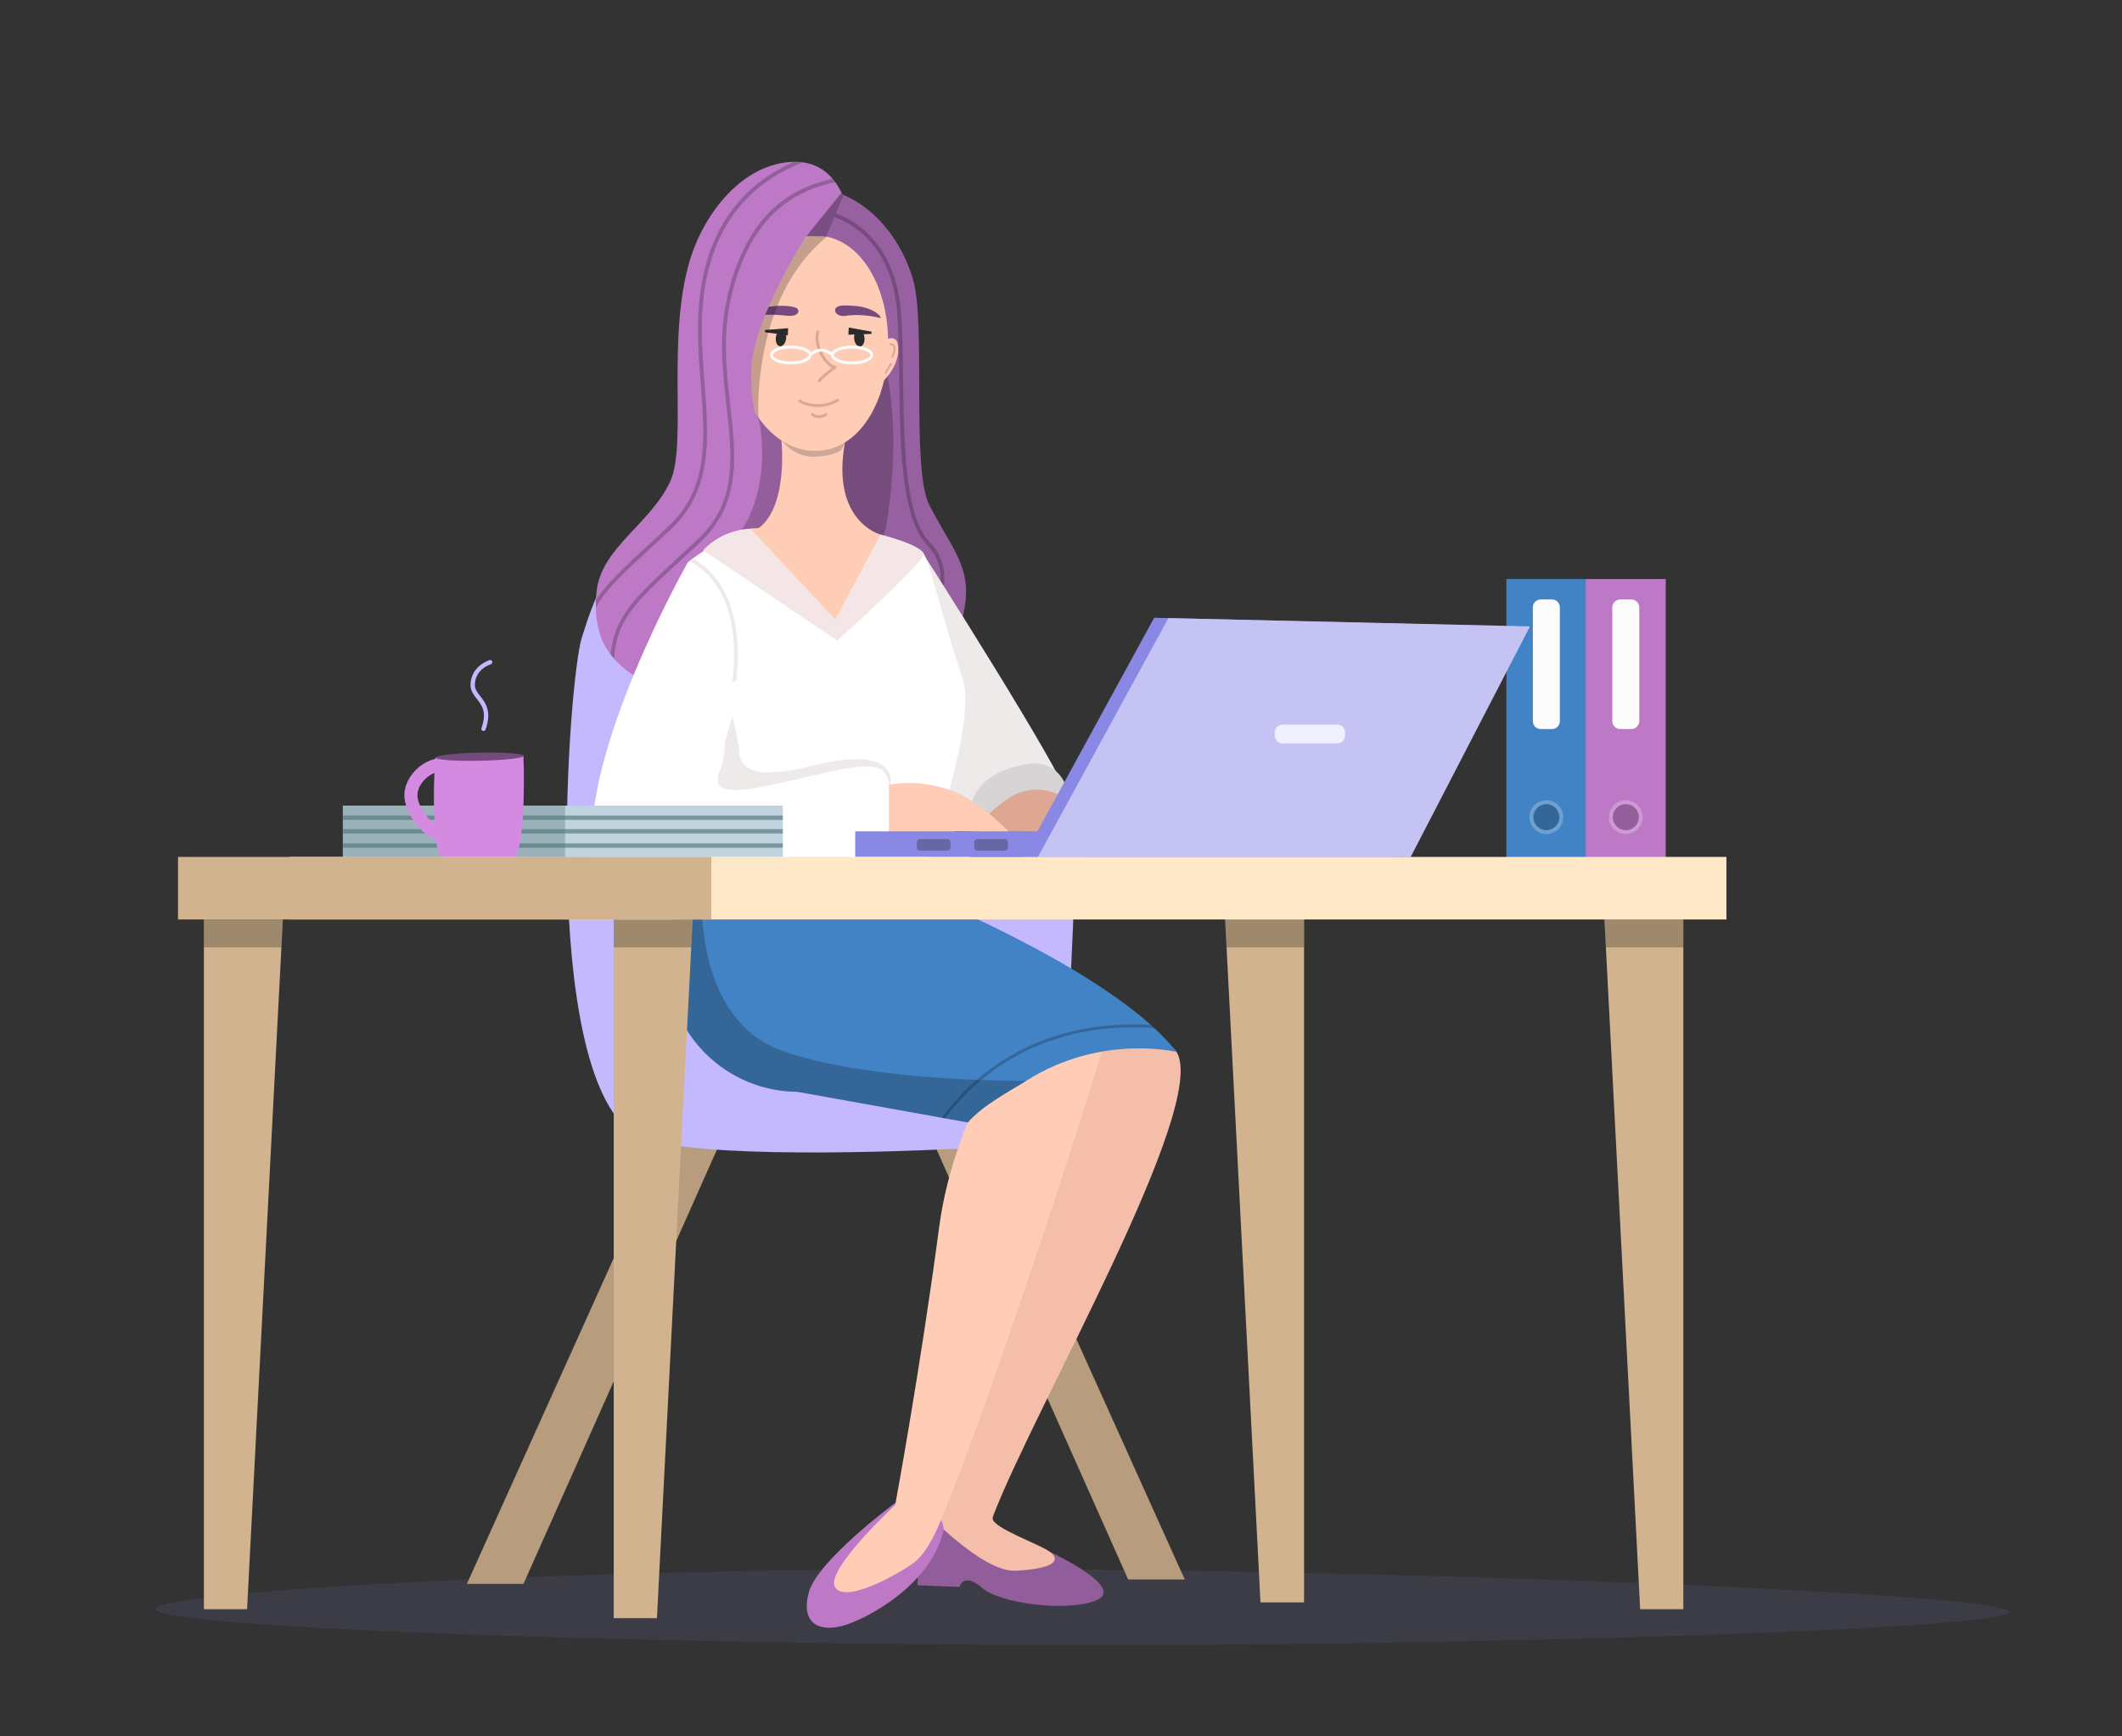 <?xml version="1.0" encoding="utf-8"?>
<!-- Generator: Adobe Illustrator 16.0.0, SVG Export Plug-In . SVG Version: 6.00 Build 0)  -->
<!DOCTYPE svg PUBLIC "-//W3C//DTD SVG 1.1//EN" "http://www.w3.org/Graphics/SVG/1.1/DTD/svg11.dtd">
<svg version="1.1" id="illustration" xmlns="http://www.w3.org/2000/svg" xmlns:xlink="http://www.w3.org/1999/xlink" x="0px"
	 y="0px" width="550px" height="450px" viewBox="0 0 550 450" enable-background="new 0 0 550 450" xml:space="preserve">
<rect x="0" y="0" width="550" height="450" fill="#333333" stroke="none"/>
<g>
	<g>
		<g>
			<rect x="390.436" y="150.063" fill="#4183C4" width="20.726" height="72.511"/>
		</g>
		<g>
			<path fill="#FCFCFC" d="M402.262,188.943h-2.927c-1.125,0-2.036-0.912-2.036-2.036v-29.516c0-1.125,0.911-2.036,2.036-2.036
				h2.927c1.125,0,2.037,0.912,2.037,2.036v29.516C404.299,188.032,403.387,188.943,402.262,188.943z"/>
		</g>
		<g opacity="0.24">
			<circle fill="#0C0C0C" cx="400.799" cy="211.771" r="3.875"/>
			<path fill="#FFFFFF" d="M400.799,216.146c-2.412,0-4.375-1.962-4.375-4.375s1.963-4.375,4.375-4.375s4.375,1.962,4.375,4.375
				S403.211,216.146,400.799,216.146z M400.799,208.396c-1.861,0-3.375,1.515-3.375,3.375c0,1.861,1.514,3.375,3.375,3.375
				s3.375-1.514,3.375-3.375C404.174,209.911,402.66,208.396,400.799,208.396z"/>
		</g>
	</g>
	<g>
		<g>
			<rect x="411.023" y="150.063" fill="#BD79C6" width="20.725" height="72.511"/>
		</g>
		<g>
			<path fill="#FCFCFC" d="M422.806,188.943h-2.84c-1.148,0-2.08-0.931-2.08-2.08v-29.428c0-1.149,0.932-2.08,2.08-2.08h2.84
				c1.148,0,2.08,0.931,2.08,2.08v29.428C424.886,188.012,423.954,188.943,422.806,188.943z"/>
		</g>
		<g opacity="0.24">
			<circle fill="#0C0C0C" cx="421.386" cy="211.771" r="3.875"/>
			<path fill="#FFFFFF" d="M421.386,216.146c-2.412,0-4.375-1.962-4.375-4.375s1.963-4.375,4.375-4.375s4.375,1.962,4.375,4.375
				S423.798,216.146,421.386,216.146z M421.386,208.396c-1.861,0-3.375,1.515-3.375,3.375c0,1.861,1.514,3.375,3.375,3.375
				s3.375-1.514,3.375-3.375C424.761,209.911,423.247,208.396,421.386,208.396z"/>
		</g>
	</g>
</g>
<g opacity="0.24">
	<path fill="#565684" d="M520.752,417.742c-0.02,4.547-140.197,9.035-255.298,8.527c-115.101-0.507-225.193-4.715-225.173-9.262
		s108.199-10.868,223.3-10.36S520.772,413.195,520.752,417.742z"/>
</g>
<g>
	<g>
		<polygon fill="#B79C7E" points="247.734,277.73 307.074,409.335 292.406,409.335 235.496,281.62 		"/>
	</g>
</g>
<g>
	<g>
		<polygon fill="#B79C7E" points="176.185,288.109 121.01,410.478 135.677,410.478 190.028,288.506 		"/>
	</g>
</g>
<g>
	<g>
		<path fill="#C4B9FF" d="M175.19,137.621c-16.71,5.344-20.063,13.885-24.396,27.65c-3.391,10.771-11.035,111.353,13.09,128.306
			c9.499,6.675,60.138,5.319,85.739,4.061c8.95-0.44,23.996,1.098,26.536-13.184l2.02-46.113c0,0-52.724-30.752-56.197-38.259
			c-3.474-7.507,0.444-51.198,0.444-51.198S208.949,126.826,175.19,137.621z"/>
	</g>
</g>
<g>
	<path fill="#F4BEAB" d="M257.325,393.094c10.633-28.008,56.085-106.333,47.646-120.455c-2.318-3.882-16.366-6.968-17.916-6.106
		s-43.66,128.396-43.66,128.396S256.079,396.378,257.325,393.094z"/>
</g>
<g>
	<path fill="#925D9B" d="M283.951,414.818c-8.021,3.07-24.97,0.57-29.32-3.23c-0.81-0.71-1.52-1.199-2.13-1.51
		c-0.38-0.2-0.72-0.33-1.03-0.41c-0.88-0.229-1.5-0.029-1.92,0.29c-0.65,0.51-0.84,1.311-0.84,1.311l-10.92-0.431l0.05-1.319l0.03-1
		l0.42-11.48c4.65-16.24,28.4,4.42,28.4,4.42l5.45,0.73C272.141,402.188,292.461,411.559,283.951,414.818z"/>
</g>
<g>
	<path fill="#F4BEAB" d="M239.708,391.669c0,0,14.938,15.804,23.45,15.401c10.937-0.517,11.841-3.1,8.568-5.167
		c-3.272-2.066-14.23-5.944-14.435-8.317c-0.156-1.812,1.102-6.583,1.102-6.583S241.618,388.453,239.708,391.669z"/>
</g>
<g>
	<path fill="#9760A0" d="M250.031,157.318c-1.2,6.91-3.27,20.73-20.33,15.14c-11.01-3.62-18.12-5.83-21.84-8.79
		c-2.04-1.61-3.06-3.45-3.15-5.87c-0.26-6.82-11.11-66.13-10.85-68.9c0.09-0.99,0.63-4.3,1.27-8.13c1.16-6.86,2.68-15.39,2.68-15.39
		s1.21-16.7,13.61-16.44c2.26,0.04,4.42,0.5,6.48,1.28c0.15,0.06,0.3,0.12,0.45,0.18c0.12,0.04,0.23,0.09,0.34,0.15
		c8.88,3.78,15.307,12.687,17.977,21.926c3.36,11.63-0.506,49.313,4.213,58.443C246.711,142.208,251.841,146.898,250.031,157.318z"
		/>
</g>
<g opacity="0.24">
	<path fill="#0C0C0C" d="M237.425,170.459l-0.928-0.375c0.569-1.409,1.366-3.009,2.209-4.703c3.772-7.581,8.468-17.015,1.52-24.221
		c-6.711-6.961-6.948-26.292-7.158-43.349c-0.077-6.31-0.15-12.269-0.551-17.076c-1.753-21.06-16.724-24.601-16.874-24.634
		l0.215-0.977c0.158,0.036,15.842,3.742,17.655,25.528c0.403,4.843,0.477,10.819,0.555,17.147
		c0.207,16.871,0.442,35.992,6.879,42.667c7.437,7.714,2.361,17.913-1.345,25.36C238.768,167.503,237.979,169.086,237.425,170.459z"
		/>
</g>
<g>
	<path fill="#EFEAEA" d="M239.464,143.769c0,0,36.113,56.512,37.664,63.487c1.55,6.976-22.667,7.623-22.667,7.623l-22.864-21.039
		L239.464,143.769z"/>
</g>
<g>
	<path fill="#D6D4D4" d="M251.586,209.25c0,0,0.61-9.337,15.337-11.312c7.454-1,10.523,6.336,9.648,9.336s-9.061,8.17-9.648,8.17
		s-15.337-2.006-15.337-2.006V209.25z"/>
</g>
<g opacity="0.24">
	<path fill="#0C0C0C" d="M229.806,135.688c7.821-48.948-12.426-74.678-26.719-65.083c-14.293,9.594-10.214,61.218-9.714,62.427
		s21.575,26.701,23.786,25.74C219.369,157.811,228.705,142.584,229.806,135.688z"/>
</g>
<g>
	<path fill="#BD79C6" d="M232.028,389.503c0,0-20.135,14.868-22.374,23.135c-2.239,8.268,2.826,10.277,8.682,8.728
		c5.855-1.55,22.52-10.188,26.123-24.324c0.899-3.526-4.422-7.021-4.422-7.021L232.028,389.503z"/>
</g>
<g>
	<path fill="#FFCCB6" d="M287.055,266.532c-0.717-1.622-11.522-7.331-15.717-5.646c-5.454,2.19-23.765,25.871-27.942,57.315
		c-4.909,36.942-11.367,71.818-11.367,71.818s-17.542,16.308-15.736,20.983c1.775,4.596,14.105-1.513,20.333-5.834
		c2.853-1.979,5.222-6.484,6.596-9.674C256.218,365.324,287.729,268.061,287.055,266.532z"/>
</g>
<g>
	<path fill="#BD79C6" d="M213.081,150.808c-0.1,2.51-1.87,7.68-5.22,12.86c-5.74,8.89-16.71,21.3-31.35,16.77
		c-8.33-2.58-13.88-5.78-17.34-9.71c-0.32-0.36-0.62-0.73-0.9-1.11c-2.66-3.51-3.79-7.57-3.84-12.22c-0.01-0.63,0-1.27,0.03-1.92
		c0.03-0.72,0.09-1.46,0.17-2.21c1.19-11.39,14.16-17.58,19.14-28.64c4.35-9.66-1.14-37.41,5.19-57.69
		c3.63-11.61,13.48-24.72,26.84-25h0.03c0.8-0.02,1.56,0.03,2.27,0.13c3.41,0.47,5.9,2.15,7.71,4.26c0.23,0.29,0.46,0.58,0.69,0.88
		c0.63,0.87,1.17,1.8,1.63,2.73c0.08,0.15,0.15,0.3,0.22,0.46c0.05,0.1,0.09,0.21,0.14,0.31c-2.56,2.47-4.56,5.54-5.68,8.93
		c-0.18,0.55-0.3,1.09-0.36,1.62c-0.48,3.65,1.57,6.87,4.55,9.14c1.88,1.43,4.05,2.4,6.34,2.96c0.73,4.01-4.563,8.037-4.463,9.057
		C219.158,85.185,213.361,143.978,213.081,150.808z"/>
</g>
<g opacity="0.24">
	<path fill="#0C0C0C" d="M196.041,106.065c4.417,16.34-1.83,30.707-5.663,33.054c-0.32,0.195,20.991-1.414,22.583-7.514
		C217.158,115.521,194.225,99.346,196.041,106.065z"/>
</g>
<g>
	<path fill="#4183C4" d="M240.881,248.948c0,11.15-5.37,21.05-13.66,27.24c-5.68,4.239-12.72,6.76-20.35,6.76h-0.22
		c-3.78-0.021-7.42-0.67-10.82-1.84c-13.36-4.57-22.96-17.24-22.96-32.16c0-6.28,1.71-12.17,4.68-17.22
		c5.9-10.05,16.82-16.791,29.32-16.791c11.88,0,22.34,6.09,28.42,15.331C238.821,235.628,240.881,242.048,240.881,248.948z"/>
</g>
<g>
	<path fill="#FFCCB6" d="M202.524,114.038c0,0,2.472,22.45-9.929,24.517h35.651c0,0-13.892-3.617-8.784-26.093
		C219.463,112.462,208.32,107.605,202.524,114.038z"/>
</g>
<g>
	<path fill="#FFFFFF" d="M239.484,225.407l-53.903,1.071c0,0-0.3-1.6-0.8-4.36c-2.74-15.15-11.3-65.15-7.16-75.19
		c0.01-0.02,0.02-0.03,0.02-0.03c0.25-0.61,0.56-1.08,0.92-1.37c0.04-0.03,0.08-0.06,0.12-0.09c0.29-0.24,0.57-0.46,0.86-0.68
		c6.85-5.18,13.05-6.2,13.05-6.2h35.66c0,0,6.45,2.15,10.59,4.22c1.69,0.84,4.865,15.699,10.685,33.249
		C253.406,187.737,239.484,225.407,239.484,225.407z"/>
</g>
<g>
	<path fill="#F4E6E6" d="M198.655,137.242l17.846,23.312l11.746-21.999c0,0,10.084,2.393,11.227,5.011
		c0.68,1.558-22.45,22.455-22.45,22.455l-34.771-23.375C182.253,142.647,187.976,135.59,198.655,137.242z"/>
</g>
<g>
	<path fill="#DDA794" d="M260.776,207.287c-3.819,2.851-7.791,6.325-7.333,8.157l27.893,0.307c0,0,0.762-4.24-4.765-8.477
		C271.928,203.715,265.464,203.787,260.776,207.287z"/>
</g>
<g>
	<path fill="#4183C4" d="M304.971,272.639c0,0-19.52-4.87-38.97,7.449c0,0,0,0-0.01,0.011c-4.25,2.689-11.1,6.21-15.14,10.79
		l-5.91-1.061l-0.82-0.15l-37.47-6.729l-10.82-1.84l6.84-8.811l32.62-42.029c0,0,42.08,16.63,63,35.35c0.3,0.271,0.6,0.54,0.89,0.81
		C301.401,268.479,303.361,270.559,304.971,272.639z"/>
</g>
<g opacity="0.24">
	<path fill="#0C0C0C" d="M266.001,280.088c0,0,0,0-0.01,0.011c-4.25,2.689-11.104,6.21-15.144,10.79l-44.196-7.94
		c-3.78-0.021-7.42-0.67-10.82-1.84c-13.36-4.57-22.96-17.24-22.96-32.16c0-6.28,1.71-12.17,4.68-17.22
		c2.49-0.051,4.41-0.13,4.41-0.13s-2.258,32.46,20.71,40.699C225.711,280.563,266.001,280.088,266.001,280.088z"/>
</g>
<g>
	<g>
		<polygon fill="#D1B48F" points="338.001,236.525 338.001,415.278 326.708,415.268 317.913,245.528 317.54,238.29 		"/>
	</g>
</g>
<g opacity="0.24">
	<g>
		<polygon points="338.001,238.29 338.001,245.528 317.913,245.528 317.54,238.29 		"/>
	</g>
</g>
<g>
	<g>
		<polygon fill="#D1B48F" points="73.309,238.29 72.936,245.528 64.038,417.043 52.848,417.043 52.848,238.29 		"/>
	</g>
</g>
<g>
	<g>
		<polygon fill="#D1B48F" points="436.303,238.29 436.303,417.043 425.112,417.043 416.226,245.528 415.853,238.29 		"/>
	</g>
</g>
<g opacity="0.24">
	<g>
		<polygon points="73.309,238.29 72.936,245.528 52.848,245.528 52.848,238.29 		"/>
	</g>
</g>
<g opacity="0.24">
	<g>
		<polygon points="436.303,238.29 436.303,245.528 416.226,245.528 415.853,238.29 		"/>
	</g>
</g>
<g>
	<g>
		<polygon fill="#D1B48F" points="179.533,238.29 179.16,245.528 170.273,419.361 159.072,419.361 159.072,238.29 		"/>
	</g>
</g>
<g opacity="0.24">
	<g>
		<polygon points="179.533,238.29 179.16,245.528 159.072,245.528 159.072,238.29 		"/>
	</g>
</g>
<g>
	<polygon fill="#FFCCB6" points="194.523,137.003 216.501,160.554 228.247,138.555 214.544,135.688 	"/>
</g>
<g opacity="0.24">
	<path fill="#333232" d="M202.524,114.038c0,0,14.869,1.4,17.395-1.35c0,0-1.121,2.844-1.708,3.667
		c-1.042,1.458-5.41,2.096-7.79,1.999C205.336,118.146,202.524,114.038,202.524,114.038z"/>
</g>
<g>
	<path fill="#FFCCB6" d="M230.211,88.939c0,15.419-7.707,27.919-18.925,27.919c-11.217,0-20.311-12.5-20.311-27.919
		s9.093-27.919,20.311-27.919C222.504,61.02,230.211,73.52,230.211,88.939z"/>
</g>
<g>
	<path fill="#DDA794" d="M212.389,99.059c-0.055,0-0.109-0.011-0.161-0.037c-0.188-0.089-0.267-0.313-0.178-0.5
		c0.348-0.728,2.446-2.377,3.567-3.226c-0.766-0.366-1.596-1.142-2.341-2.209c-1.274-1.825-2.383-4.689-1.676-7.258
		c0.055-0.2,0.262-0.317,0.461-0.261c0.199,0.055,0.317,0.261,0.262,0.46c-0.638,2.318,0.392,4.944,1.568,6.63
		c0.858,1.229,1.869,2.062,2.576,2.121c0.156,0.013,0.287,0.121,0.33,0.272c0.042,0.15-0.014,0.312-0.14,0.404
		c-1.377,1.01-3.661,2.824-3.931,3.39C212.663,98.98,212.528,99.059,212.389,99.059z"/>
</g>
<g>
	<path fill="#DDA794" d="M211.991,105.508c-2.519,0-4.387-0.919-4.811-1.247c-0.188-0.145-0.257-0.31-0.206-0.487
		c0.057-0.2,0.267-0.315,0.463-0.258c0.094,0.026,0.17,0.087,0.217,0.164c0.508,0.39,4.773,2.352,9.314-0.306
		c0.178-0.104,0.408-0.044,0.513,0.134c0.105,0.179,0.045,0.409-0.134,0.513C215.437,105.14,213.584,105.508,211.991,105.508z"/>
</g>
<g>
	<g>
		<g>
			<path fill="#76497F" d="M194.182,82.136c-0.719,0.182,1.484-2.549,7.321-2.869c1.746-0.096,4.616,0.104,5.208,0.755
				c0.521,0.573,0.292,2.123-2.823,1.792C201.732,81.584,197.702,81.246,194.182,82.136z"/>
		</g>
	</g>
</g>
<g>
	<g>
		<g>
			<g>
				
					<ellipse transform="matrix(-0.99 -0.138 0.138 -0.99 390.695 202.161)" fill="#2B2B2B" cx="202.369" cy="87.51" rx="1.344" ry="2.15"/>
			</g>
		</g>
	</g>
	<g>
		<g>
			<g>
				<polygon fill="#2B2B2B" points="198.257,85.52 204.282,85.059 204.197,86.915 198.313,86.105 				"/>
			</g>
		</g>
	</g>
</g>
<g>
	<g>
		<g>
			<path fill="#76497F" d="M228.12,82.407c0.719,0.182-1.205-2.843-7.041-3.163c-1.746-0.096-3.247-0.226-4.087,0.304
				c-1.413,0.89,0.092,2.635,2.01,2.319C221.141,81.515,224.6,81.518,228.12,82.407z"/>
		</g>
	</g>
</g>
<g>
	<g>
		<g>
			<g>
				
					<ellipse transform="matrix(0.996 -0.095 0.095 0.996 -7.302 21.465)" fill="#2B2B2B" cx="222.591" cy="87.699" rx="1.344" ry="2.151"/>
			</g>
		</g>
	</g>
	<g>
		<g>
			<g>
				<polygon fill="#2B2B2B" points="225.934,85.967 219.99,84.885 219.882,86.74 225.818,86.543 				"/>
			</g>
		</g>
	</g>
</g>
<g>
	<path fill="#DDA794" d="M212.248,108.354c-1.145,0-1.855-0.596-1.899-0.633c-0.156-0.135-0.174-0.372-0.039-0.529
		c0.134-0.157,0.37-0.175,0.527-0.041l0,0c0.049,0.041,1.245,1.013,3.051-0.038c0.176-0.104,0.407-0.044,0.513,0.135
		c0.104,0.18,0.044,0.409-0.136,0.513C213.504,108.204,212.821,108.354,212.248,108.354z"/>
</g>
<g>
	<path fill="#EFEAEA" d="M184.958,168.188c0,0,5.753,25.875,1.133,32.39c-2.221,3.131,0.864,7.839,10.495,4.672
		c9.631-3.167,32.196-5.062,34.042-1.229c0,0,4.042-11.805-21.167-5.333c-10.298,2.644-17.599,2.042-17.852-3.688
		C191.355,189.271,184.958,168.188,184.958,168.188z"/>
</g>
<g>
	<path fill="#FFFFFF" d="M177.64,146.894c0,0-27.374,48.699-23.929,75.222h73.083c0,0,8.422-20.766,0.5-23.178
		c-7.923-2.411-40.124,10.661-41.157,3.772c-1.034-6.889,7.955-23.079,4.838-33.412C187.859,158.964,177.64,146.894,177.64,146.894z
		"/>
</g>
<g>
	<path fill="#FFCCB6" d="M230.4,203.399c0,0,6.806-1.668,15.624,1.234c7.383,2.43,15.688,11.118,15.688,11.118l-14.108-0.307
		c0,0,0.02,0.528-4.286,0.528s-12.917,0.689-12.917,0.689V203.399z"/>
</g>
<g>
	<g>
		<g>
			<rect x="88.851" y="208.772" fill="#9BB2BA" width="64.86" height="13.344"/>
		</g>
	</g>
	<g>
		<g>
			<rect x="146.487" y="208.772" fill="#BFD4DD" width="56.414" height="13.319"/>
		</g>
	</g>
	<g opacity="0.65">
		<g>
			<rect x="88.851" y="211.348" fill="#52767F" width="114.05" height="1.129"/>
		</g>
	</g>
	<g opacity="0.65">
		<g>
			<rect x="88.851" y="214.879" fill="#52767F" width="114.05" height="1.129"/>
		</g>
	</g>
	<g opacity="0.65">
		<g>
			<rect x="88.851" y="218.568" fill="#52767F" width="114.05" height="1.129"/>
		</g>
	</g>
</g>
<g>
	<g>
		<g>
			<g>
				<rect x="221.663" y="215.444" fill="#8988E5" width="59.056" height="6.632"/>
			</g>
		</g>
		<g>
			<g>
				<polygon fill="#8988E5" points="299.144,160.101 265.259,222.116 361.869,222.116 392.809,162.338 				"/>
			</g>
		</g>
		<g>
			<g>
				<polygon fill="#C5C3F4" points="302.845,160.189 269.009,222.116 365.619,222.116 396.559,162.338 				"/>
			</g>
		</g>
	</g>
	<g>
		<g>
			<path fill="#6867A5" d="M260.408,220.459h-7.041c-0.474,0-0.857-0.384-0.857-0.857v-1.299c0-0.474,0.384-0.857,0.857-0.857h7.041
				c0.474,0,0.857,0.384,0.857,0.857v1.299C261.265,220.075,260.881,220.459,260.408,220.459z"/>
		</g>
	</g>
	<g>
		<g>
			<path fill="#6867A5" d="M245.46,220.459h-6.917c-0.508,0-0.919-0.411-0.919-0.919v-1.176c0-0.507,0.412-0.919,0.919-0.919h6.917
				c0.507,0,0.919,0.412,0.919,0.919v1.176C246.379,220.048,245.968,220.459,245.46,220.459z"/>
		</g>
	</g>
</g>
<g>
	<path fill="#FCFCFC" d="M204.988,94.438c-3.082,0-5.406-1.047-5.406-2.438c0-1.389,2.324-2.438,5.406-2.438
		s5.406,1.048,5.406,2.438C210.395,93.391,208.07,94.438,204.988,94.438z M204.988,90.313c-2.665,0-4.656,0.891-4.656,1.688
		s1.991,1.688,4.656,1.688s4.656-0.891,4.656-1.688S207.653,90.313,204.988,90.313z"/>
</g>
<g>
	<path fill="#FCFCFC" d="M220.842,94.438c-3.116,0-5.467-1.047-5.467-2.438c0-1.389,2.351-2.438,5.467-2.438
		c3.117,0,5.468,1.048,5.468,2.438C226.31,93.391,223.959,94.438,220.842,94.438z M220.842,90.313c-2.699,0-4.717,0.891-4.717,1.688
		s2.018,1.688,4.717,1.688c2.7,0,4.718-0.891,4.718-1.688S223.542,90.313,220.842,90.313z"/>
</g>
<g>
	<path fill="#FCFCFC" d="M210.256,92.254l-0.553-0.506c0.027-0.032,2.824-3.015,6.288-0.097l-0.482,0.573
		C212.603,89.776,210.351,92.152,210.256,92.254z"/>
</g>
<g>
	<path fill="#794E82" d="M218.691,50.548l-4.59,10.74h-0.25l-1.4-0.03l-3.41-0.07l1.1-1.37l7.76-9.6l0.23-0.28
		c0.08,0.15,0.15,0.3,0.22,0.46C218.471,50.438,218.581,50.488,218.691,50.548z"/>
</g>
<g>
	<path fill="#FFCCB6" d="M229.544,88.23c0.237-0.477,2.617-1.294,3.083,0.709c1.25,5.374-3.875,9.999-3.875,9.999
		S228.62,90.087,229.544,88.23z"/>
</g>
<g>
	<path fill="#F0F0FF" d="M346.628,192.668h-14.207c-1.098,0-1.987-0.89-1.987-1.987v-0.908c0-1.097,0.89-1.987,1.987-1.987h14.207
		c1.098,0,1.987,0.89,1.987,1.987v0.908C348.615,191.778,347.726,192.668,346.628,192.668z"/>
</g>
<g>
	<g>
		<path fill="#EFEAEA" d="M191.231,170.308c-0.02,1.84-0.13,3.8-0.36,5.9c-0.03,0.26-0.24,0.45-0.49,0.45h-0.06
			c-0.27-0.03-0.47-0.28-0.44-0.55c0.36-3.37,0.44-6.38,0.3-9.08c-0.77-14.6-8.03-19.89-11.5-21.59c0.29-0.24,0.57-0.46,0.86-0.68
			C183.651,146.948,191.451,153.348,191.231,170.308z"/>
	</g>
</g>
<g>
	<path fill="#DDA794" d="M231.299,92.688c-0.034,0-0.069-0.007-0.103-0.022c-0.126-0.057-0.183-0.205-0.125-0.331
		c0.706-1.563,0.599-2.272,0.385-2.592c-0.226-0.337-0.634-0.334-0.66-0.326c-0.112-0.006-0.254-0.102-0.26-0.239
		s0.099-0.254,0.236-0.261c0.027-0.006,0.704-0.029,1.094,0.54c0.421,0.617,0.307,1.654-0.34,3.083
		C231.485,92.633,231.394,92.688,231.299,92.688z"/>
</g>
<g>
	<path fill="#DDA794" d="M229.586,96.854c-0.042,0-0.085-0.011-0.124-0.033c-0.12-0.068-0.161-0.221-0.093-0.341l1.312-2.291
		c0.067-0.121,0.221-0.164,0.341-0.093c0.12,0.069,0.161,0.221,0.093,0.341l-1.312,2.292
		C229.757,96.81,229.673,96.854,229.586,96.854z"/>
</g>
<g opacity="0.24">
	<g>
		<path fill="#0C0C0C" d="M299.181,266.428c-31.36-2.17-47.89,14.721-54.24,23.4l-0.82-0.15c6.25-8.64,22.74-25.869,54.17-24.06
			C298.591,265.889,298.891,266.158,299.181,266.428z"/>
	</g>
</g>
<g opacity="0.24">
	<path fill="#0C0C0C" d="M214.355,61.343c-19.519,15.72-17.874,46.315-17.734,47.165l-5.65-11.44c0,0,10.57-40.13,10.95-40.13
		c0.17,0.23,3.501,2.976,6.992,4.196l0.128,0.054l3.41,0.07l1.4,0.03C214.117,61.25,214.355,61.343,214.355,61.343z"/>
</g>
<g>
	<path fill="#BD79C6" d="M212.057,56.188c0,0-16.575,24.524-17.339,39.363c-0.635,12.328,4.66,18.158-0.265,17.691
		c-4.282-0.405-15.491-25.387-15.491-25.387s9.5-29.278,10-29.473S212.532,53.405,212.057,56.188z"/>
</g>
<g opacity="0.24">
	<g>
		<path fill="#0C0C0C" d="M208.101,42.068c-10.22,3.97-20.48,11.96-24.45,27.83c-2.52,10.03-1.76,19.91-1.03,29.48
			c1.1,14.22,2.13,27.66-8.77,37.84c-1.75,1.64-3.39,3.15-4.92,4.56c-7.09,6.53-11.81,10.87-14.5,15.62c-0.01-0.63,0-1.27,0.03-1.92
			c2.88-4.38,7.42-8.57,13.79-14.43c1.53-1.41,3.17-2.92,4.92-4.56c10.54-9.85,9.58-22.45,8.46-37.04
			c-0.74-9.64-1.51-19.61,1.04-29.8c3.83-15.27,13.33-23.42,23.13-27.71h0.03C206.631,41.918,207.391,41.968,208.101,42.068z"/>
	</g>
</g>
<g opacity="0.24">
	<g>
		<path fill="#0C0C0C" d="M189.741,76.018c-2.57,10.24-1.49,19.83-0.45,29.1c1.47,13.1,2.86,25.47-7.89,35.51
			c-1.76,1.64-3.4,3.15-4.93,4.56c-11.49,10.58-16.73,15.42-17.3,25.54c-0.32-0.36-0.62-0.73-0.9-1.11
			c0.92-9.87,6.48-14.99,17.52-25.16c1.53-1.41,3.17-2.92,4.92-4.56c10.39-9.7,9.09-21.27,7.59-34.67
			c-1.05-9.36-2.14-19.04,0.47-29.46c5.04-20.07,15.76-26.96,27.04-29.44c0.23,0.29,0.46,0.58,0.69,0.88
			C205.361,49.558,194.711,56.188,189.741,76.018z"/>
	</g>
</g>
<g>
	<g>
		<g>
			<path fill="#D58AE2" d="M114.995,218.071c-4.958-0.122-10.305-7.335-10.187-12.131c0.119-4.879,5.007-9.551,9.868-9.432
				c4.237,0.104,7.099,4.151,6.96,9.844C121.454,213.787,118.971,218.168,114.995,218.071z M114.593,199.894
				c-2.727-0.066-6.319,2.894-6.398,6.128c-0.08,3.253,4.167,8.596,6.884,8.662c1.945,0.047,3.068-4.198,3.171-8.416
				C118.306,203.936,117.6,199.967,114.593,199.894z"/>
		</g>
	</g>
	<g>
		<g>
			<path fill="#D58AE2" d="M133.336,222.609c-1.758,2.611-6.234,1.299-10.772,1.663c-9.341,0.749-9.304-3.368-9.838-10.169
				c-0.657-8.262,0.106-17.754,0.106-17.754l0.622-0.007l22.218-0.462C135.672,195.88,136.56,217.797,133.336,222.609z"/>
		</g>
	</g>
	<g>
		<g>
			
				<ellipse transform="matrix(1 -0.021 0.021 1 -4.014 2.602)" fill="#754A7C" cx="124.249" cy="196.119" rx="11.423" ry="1.047"/>
		</g>
	</g>
	<g>
		<g>
			<path fill="#C4B9FF" d="M125.306,189.438c-0.059-0.001-0.118-0.012-0.176-0.032c-0.293-0.105-0.447-0.428-0.342-0.722
				c1.476-4.142,0.114-5.884-1.203-7.57c-0.822-1.051-1.671-2.139-1.633-3.689c0.119-4.87,4.875-6.333,4.924-6.348
				c0.295-0.088,0.611,0.082,0.701,0.381c0.088,0.298-0.081,0.612-0.379,0.702c-0.165,0.049-4.018,1.254-4.117,5.292
				c-0.028,1.147,0.631,1.99,1.394,2.966c1.364,1.745,3.061,3.918,1.376,8.644C125.768,189.299,125.543,189.444,125.306,189.438z"/>
		</g>
	</g>
</g>
<g>
	<g>
		<rect x="75.063" y="222.076" fill="#FFE8C7" width="372.403" height="16.211"/>
	</g>
</g>
<g>
	<g>
		<rect x="46.137" y="222.076" fill="#D1B48F" width="138.233" height="16.211"/>
	</g>
</g>
</svg>
